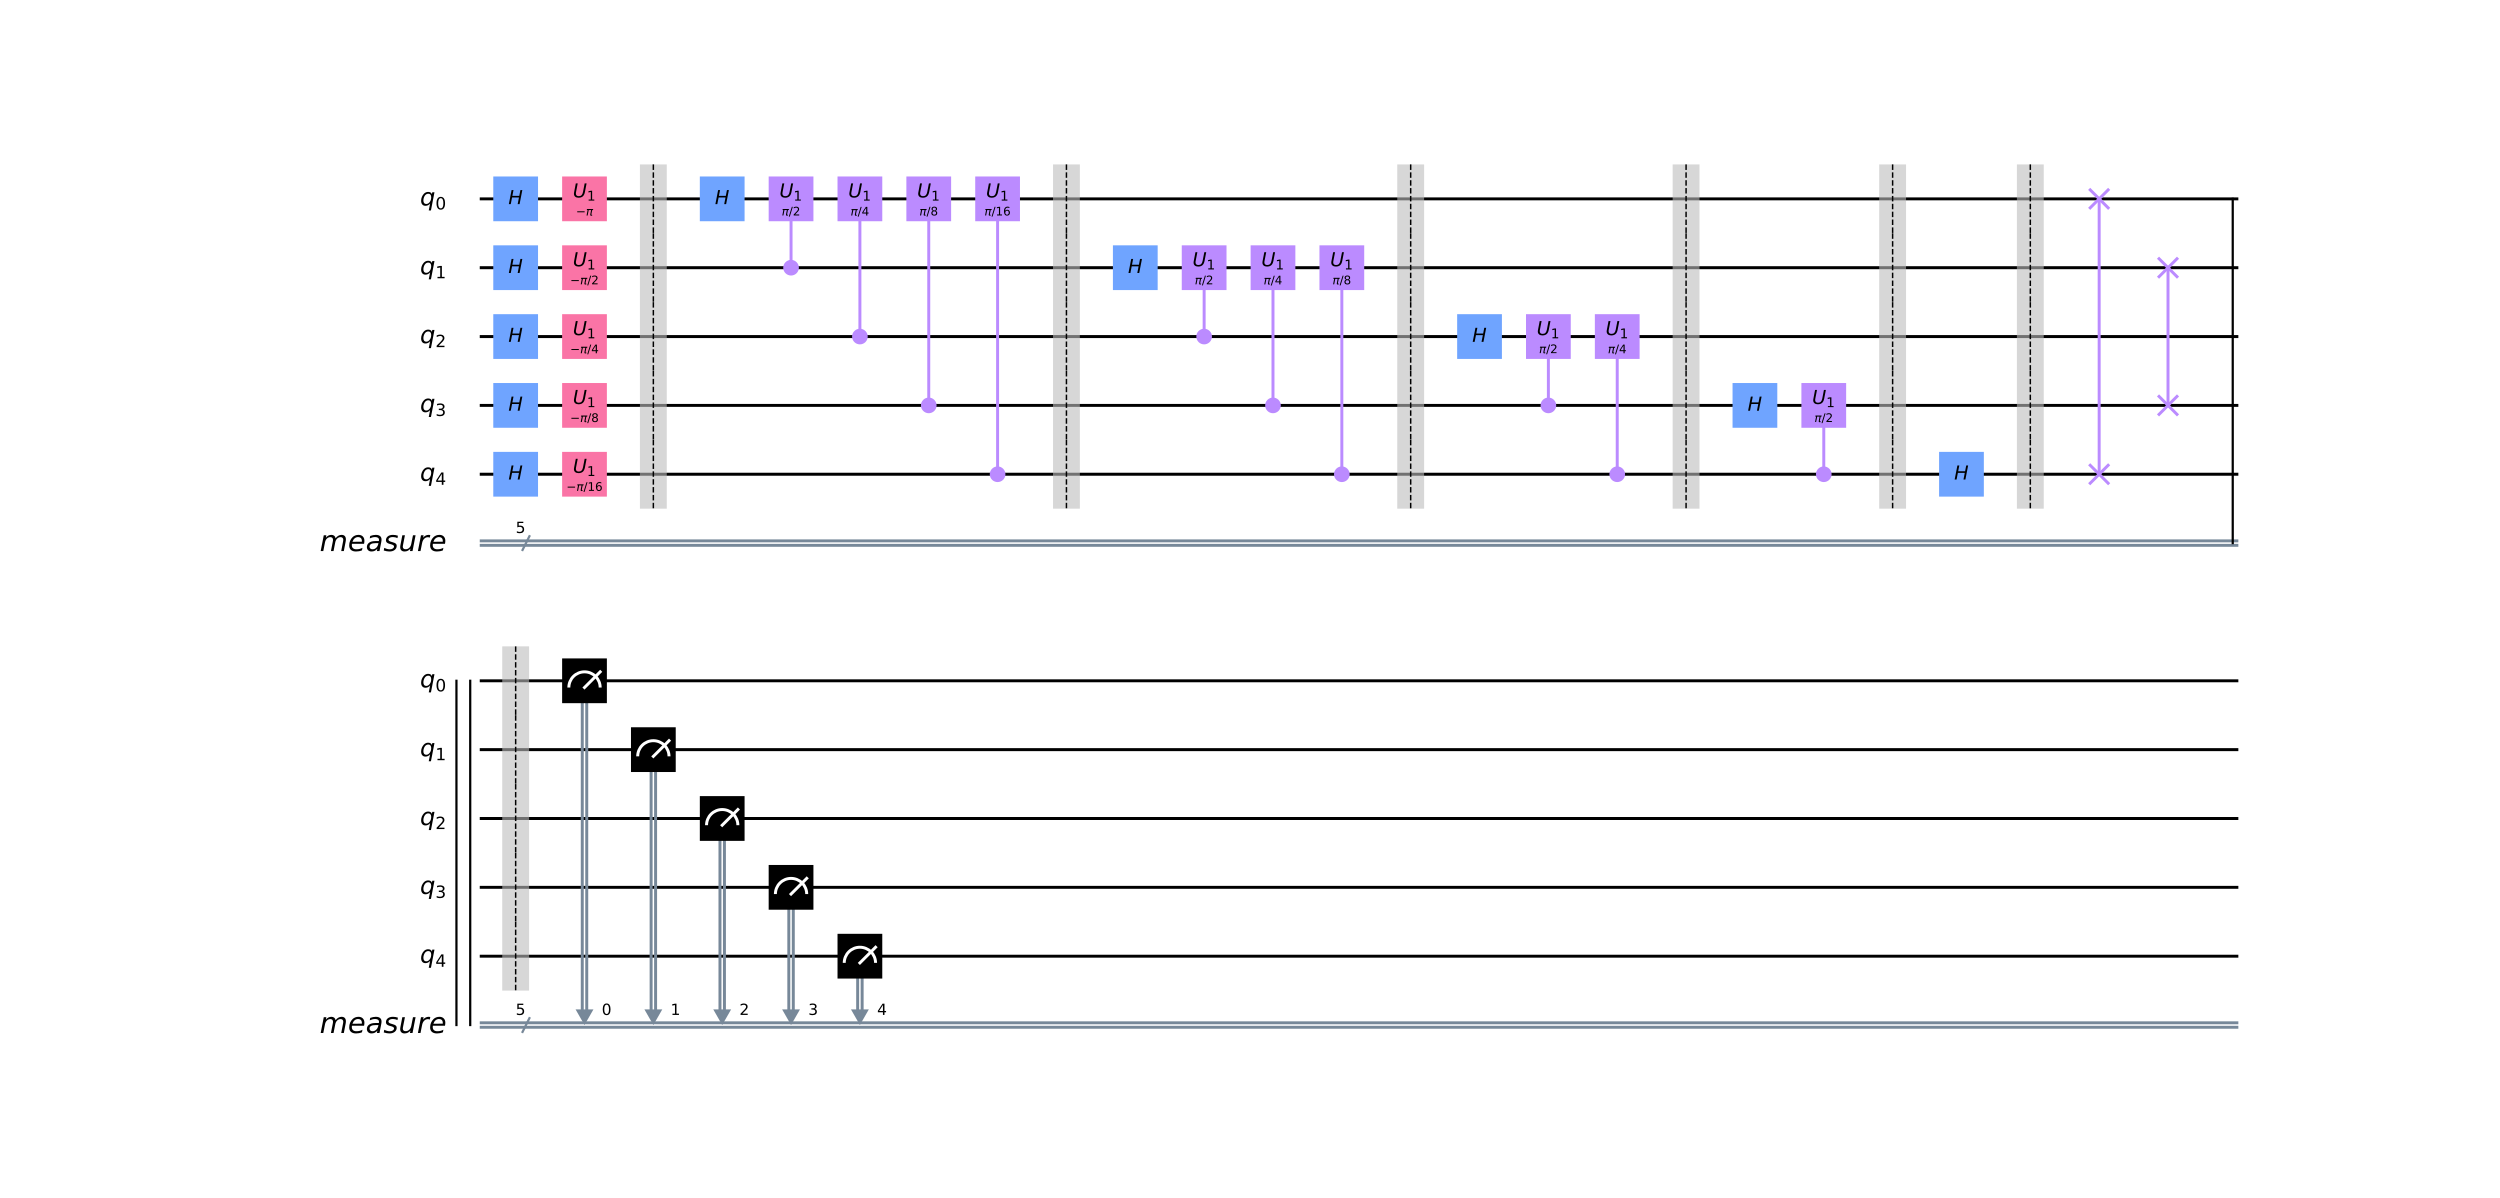 <?xml version="1.0" encoding="utf-8" standalone="no"?>
<!DOCTYPE svg PUBLIC "-//W3C//DTD SVG 1.1//EN"
  "http://www.w3.org/Graphics/SVG/1.1/DTD/svg11.dtd">
<!-- Created with matplotlib (https://matplotlib.org/) -->
<svg height="806.68pt" version="1.1" viewBox="0 0 1683.192 806.68" width="1683.192pt" xmlns="http://www.w3.org/2000/svg" xmlns:xlink="http://www.w3.org/1999/xlink">
 <defs>
  <style type="text/css">
*{stroke-linecap:butt;stroke-linejoin:round;}
  </style>
 </defs>
 <g id="figure_1">
  <g id="patch_1">
   <path d="M 0 806.68 
L 1683.192 806.68 
L 1683.192 0 
L 0 0 
z
" style="fill:#ffffff;"/>
  </g>
  <g id="axes_1">
   <g id="patch_2">
    <path clip-path="url(#p2ae6a551f9)" d="M 387.507 679.587 
L 399.559 679.587 
L 393.533 690.133 
z
" style="fill:#778899;"/>
   </g>
   <g id="patch_3">
    <path clip-path="url(#p2ae6a551f9)" d="M 433.861 679.587 
L 445.913 679.587 
L 439.887 690.133 
z
" style="fill:#778899;"/>
   </g>
   <g id="patch_4">
    <path clip-path="url(#p2ae6a551f9)" d="M 480.215 679.587 
L 492.267 679.587 
L 486.241 690.133 
z
" style="fill:#778899;"/>
   </g>
   <g id="patch_5">
    <path clip-path="url(#p2ae6a551f9)" d="M 526.569 679.587 
L 538.621 679.587 
L 532.595 690.133 
z
" style="fill:#778899;"/>
   </g>
   <g id="patch_6">
    <path clip-path="url(#p2ae6a551f9)" d="M 572.923 679.587 
L 584.975 679.587 
L 578.949 690.133 
z
" style="fill:#778899;"/>
   </g>
   <g id="line2d_1">
    <path clip-path="url(#p2ae6a551f9)" d="M 324.002 133.885 
L 1506.029 133.885 
" style="fill:none;stroke:#000000;stroke-linecap:square;stroke-width:2;"/>
   </g>
   <g id="line2d_2">
    <path clip-path="url(#p2ae6a551f9)" d="M 324.002 180.239 
L 1506.029 180.239 
" style="fill:none;stroke:#000000;stroke-linecap:square;stroke-width:2;"/>
   </g>
   <g id="line2d_3">
    <path clip-path="url(#p2ae6a551f9)" d="M 324.002 226.593 
L 1506.029 226.593 
" style="fill:none;stroke:#000000;stroke-linecap:square;stroke-width:2;"/>
   </g>
   <g id="line2d_4">
    <path clip-path="url(#p2ae6a551f9)" d="M 324.002 272.947 
L 1506.029 272.947 
" style="fill:none;stroke:#000000;stroke-linecap:square;stroke-width:2;"/>
   </g>
   <g id="line2d_5">
    <path clip-path="url(#p2ae6a551f9)" d="M 324.002 319.301 
L 1506.029 319.301 
" style="fill:none;stroke:#000000;stroke-linecap:square;stroke-width:2;"/>
   </g>
   <g id="line2d_6">
    <path clip-path="url(#p2ae6a551f9)" d="M 324.002 364.148 
L 1506.029 364.148 
" style="fill:none;stroke:#778899;stroke-linecap:square;stroke-width:2;"/>
   </g>
   <g id="line2d_7">
    <path clip-path="url(#p2ae6a551f9)" d="M 324.002 367.161 
L 1506.029 367.161 
" style="fill:none;stroke:#778899;stroke-linecap:square;stroke-width:2;"/>
   </g>
   <g id="line2d_8">
    <path clip-path="url(#p2ae6a551f9)" d="M 324.002 458.363 
L 1506.029 458.363 
" style="fill:none;stroke:#000000;stroke-linecap:square;stroke-width:2;"/>
   </g>
   <g id="line2d_9">
    <path clip-path="url(#p2ae6a551f9)" d="M 324.002 504.717 
L 1506.029 504.717 
" style="fill:none;stroke:#000000;stroke-linecap:square;stroke-width:2;"/>
   </g>
   <g id="line2d_10">
    <path clip-path="url(#p2ae6a551f9)" d="M 324.002 551.071 
L 1506.029 551.071 
" style="fill:none;stroke:#000000;stroke-linecap:square;stroke-width:2;"/>
   </g>
   <g id="line2d_11">
    <path clip-path="url(#p2ae6a551f9)" d="M 324.002 597.425 
L 1506.029 597.425 
" style="fill:none;stroke:#000000;stroke-linecap:square;stroke-width:2;"/>
   </g>
   <g id="line2d_12">
    <path clip-path="url(#p2ae6a551f9)" d="M 324.002 643.779 
L 1506.029 643.779 
" style="fill:none;stroke:#000000;stroke-linecap:square;stroke-width:2;"/>
   </g>
   <g id="line2d_13">
    <path clip-path="url(#p2ae6a551f9)" d="M 324.002 688.626 
L 1506.029 688.626 
" style="fill:none;stroke:#778899;stroke-linecap:square;stroke-width:2;"/>
   </g>
   <g id="line2d_14">
    <path clip-path="url(#p2ae6a551f9)" d="M 324.002 691.639 
L 1506.029 691.639 
" style="fill:none;stroke:#778899;stroke-linecap:square;stroke-width:2;"/>
   </g>
   <g id="patch_7">
    <path clip-path="url(#p2ae6a551f9)" d="M 430.848 342.478 
L 448.926 342.478 
L 448.926 110.708 
L 430.848 110.708 
z
" style="fill:#bdbdbd;opacity:0.6;"/>
   </g>
   <g id="patch_8">
    <path clip-path="url(#p2ae6a551f9)" d="M 708.972 342.478 
L 727.05 342.478 
L 727.05 110.708 
L 708.972 110.708 
z
" style="fill:#bdbdbd;opacity:0.6;"/>
   </g>
   <g id="patch_9">
    <path clip-path="url(#p2ae6a551f9)" d="M 940.742 342.478 
L 958.82 342.478 
L 958.82 110.708 
L 940.742 110.708 
z
" style="fill:#bdbdbd;opacity:0.6;"/>
   </g>
   <g id="patch_10">
    <path clip-path="url(#p2ae6a551f9)" d="M 1126.158 342.478 
L 1144.236 342.478 
L 1144.236 110.708 
L 1126.158 110.708 
z
" style="fill:#bdbdbd;opacity:0.6;"/>
   </g>
   <g id="patch_11">
    <path clip-path="url(#p2ae6a551f9)" d="M 1265.22 342.478 
L 1283.298 342.478 
L 1283.298 110.708 
L 1265.22 110.708 
z
" style="fill:#bdbdbd;opacity:0.6;"/>
   </g>
   <g id="patch_12">
    <path clip-path="url(#p2ae6a551f9)" d="M 1357.928 342.478 
L 1376.006 342.478 
L 1376.006 110.708 
L 1357.928 110.708 
z
" style="fill:#bdbdbd;opacity:0.6;"/>
   </g>
   <g id="patch_13">
    <path clip-path="url(#p2ae6a551f9)" d="M 338.14 666.956 
L 356.218 666.956 
L 356.218 435.186 
L 338.14 435.186 
z
" style="fill:#bdbdbd;opacity:0.6;"/>
   </g>
   <g id="line2d_15">
    <path clip-path="url(#p2ae6a551f9)" d="M 532.595 180.239 
L 532.595 133.885 
" style="fill:none;stroke:#bb8bff;stroke-linecap:square;stroke-width:2;"/>
   </g>
   <g id="line2d_16">
    <path clip-path="url(#p2ae6a551f9)" d="M 578.949 226.593 
L 578.949 133.885 
" style="fill:none;stroke:#bb8bff;stroke-linecap:square;stroke-width:2;"/>
   </g>
   <g id="line2d_17">
    <path clip-path="url(#p2ae6a551f9)" d="M 625.303 272.947 
L 625.303 133.885 
" style="fill:none;stroke:#bb8bff;stroke-linecap:square;stroke-width:2;"/>
   </g>
   <g id="line2d_18">
    <path clip-path="url(#p2ae6a551f9)" d="M 671.657 319.301 
L 671.657 133.885 
" style="fill:none;stroke:#bb8bff;stroke-linecap:square;stroke-width:2;"/>
   </g>
   <g id="line2d_19">
    <path clip-path="url(#p2ae6a551f9)" d="M 810.719 226.593 
L 810.719 180.239 
" style="fill:none;stroke:#bb8bff;stroke-linecap:square;stroke-width:2;"/>
   </g>
   <g id="line2d_20">
    <path clip-path="url(#p2ae6a551f9)" d="M 857.073 272.947 
L 857.073 180.239 
" style="fill:none;stroke:#bb8bff;stroke-linecap:square;stroke-width:2;"/>
   </g>
   <g id="line2d_21">
    <path clip-path="url(#p2ae6a551f9)" d="M 903.427 319.301 
L 903.427 180.239 
" style="fill:none;stroke:#bb8bff;stroke-linecap:square;stroke-width:2;"/>
   </g>
   <g id="line2d_22">
    <path clip-path="url(#p2ae6a551f9)" d="M 1042.489 272.947 
L 1042.489 226.593 
" style="fill:none;stroke:#bb8bff;stroke-linecap:square;stroke-width:2;"/>
   </g>
   <g id="line2d_23">
    <path clip-path="url(#p2ae6a551f9)" d="M 1088.843 319.301 
L 1088.843 226.593 
" style="fill:none;stroke:#bb8bff;stroke-linecap:square;stroke-width:2;"/>
   </g>
   <g id="line2d_24">
    <path clip-path="url(#p2ae6a551f9)" d="M 1227.905 319.301 
L 1227.905 272.947 
" style="fill:none;stroke:#bb8bff;stroke-linecap:square;stroke-width:2;"/>
   </g>
   <g id="line2d_25">
    <path clip-path="url(#p2ae6a551f9)" d="M 1413.321 319.301 
L 1413.321 133.885 
" style="fill:none;stroke:#bb8bff;stroke-linecap:square;stroke-width:2;"/>
   </g>
   <g id="line2d_26">
    <path clip-path="url(#p2ae6a551f9)" d="M 1459.675 272.947 
L 1459.675 180.239 
" style="fill:none;stroke:#bb8bff;stroke-linecap:square;stroke-width:2;"/>
   </g>
   <g id="line2d_27">
    <path clip-path="url(#p2ae6a551f9)" d="M 395.04 458.363 
L 395.04 679.587 
" style="fill:none;stroke:#778899;stroke-linecap:square;stroke-width:2;"/>
   </g>
   <g id="line2d_28">
    <path clip-path="url(#p2ae6a551f9)" d="M 392.027 458.363 
L 392.027 679.587 
" style="fill:none;stroke:#778899;stroke-linecap:square;stroke-width:2;"/>
   </g>
   <g id="line2d_29">
    <path clip-path="url(#p2ae6a551f9)" d="M 441.394 504.717 
L 441.394 679.587 
" style="fill:none;stroke:#778899;stroke-linecap:square;stroke-width:2;"/>
   </g>
   <g id="line2d_30">
    <path clip-path="url(#p2ae6a551f9)" d="M 438.381 504.717 
L 438.381 679.587 
" style="fill:none;stroke:#778899;stroke-linecap:square;stroke-width:2;"/>
   </g>
   <g id="line2d_31">
    <path clip-path="url(#p2ae6a551f9)" d="M 487.748 551.071 
L 487.748 679.587 
" style="fill:none;stroke:#778899;stroke-linecap:square;stroke-width:2;"/>
   </g>
   <g id="line2d_32">
    <path clip-path="url(#p2ae6a551f9)" d="M 484.735 551.071 
L 484.735 679.587 
" style="fill:none;stroke:#778899;stroke-linecap:square;stroke-width:2;"/>
   </g>
   <g id="line2d_33">
    <path clip-path="url(#p2ae6a551f9)" d="M 534.102 597.425 
L 534.102 679.587 
" style="fill:none;stroke:#778899;stroke-linecap:square;stroke-width:2;"/>
   </g>
   <g id="line2d_34">
    <path clip-path="url(#p2ae6a551f9)" d="M 531.089 597.425 
L 531.089 679.587 
" style="fill:none;stroke:#778899;stroke-linecap:square;stroke-width:2;"/>
   </g>
   <g id="line2d_35">
    <path clip-path="url(#p2ae6a551f9)" d="M 580.456 643.779 
L 580.456 679.587 
" style="fill:none;stroke:#778899;stroke-linecap:square;stroke-width:2;"/>
   </g>
   <g id="line2d_36">
    <path clip-path="url(#p2ae6a551f9)" d="M 577.443 643.779 
L 577.443 679.587 
" style="fill:none;stroke:#778899;stroke-linecap:square;stroke-width:2;"/>
   </g>
   <g id="line2d_37">
    <path clip-path="url(#p2ae6a551f9)" d="M 351.815 370.29 
L 356.45 361.019 
" style="fill:none;stroke:#778899;stroke-linecap:square;stroke-width:1.5;"/>
   </g>
   <g id="line2d_38">
    <path clip-path="url(#p2ae6a551f9)" d="M 1503.248 133.885 
L 1503.248 365.655 
" style="fill:none;stroke:#000000;stroke-linecap:square;stroke-width:1.5;"/>
   </g>
   <g id="line2d_39">
    <path clip-path="url(#p2ae6a551f9)" d="M 1512.519 133.885 
L 1512.519 365.655 
" style="fill:none;stroke:#000000;stroke-linecap:square;stroke-width:1.5;"/>
   </g>
   <g id="line2d_40">
    <path clip-path="url(#p2ae6a551f9)" d="M 351.815 694.768 
L 356.45 685.497 
" style="fill:none;stroke:#778899;stroke-linecap:square;stroke-width:1.5;"/>
   </g>
   <g id="line2d_41">
    <path clip-path="url(#p2ae6a551f9)" d="M 307.315 458.363 
L 307.315 690.133 
" style="fill:none;stroke:#000000;stroke-linecap:square;stroke-width:1.5;"/>
   </g>
   <g id="line2d_42">
    <path clip-path="url(#p2ae6a551f9)" d="M 316.586 458.363 
L 316.586 690.133 
" style="fill:none;stroke:#000000;stroke-linecap:square;stroke-width:1.5;"/>
   </g>
   <g id="line2d_43">
    <path clip-path="url(#p2ae6a551f9)" d="M 1407.295 139.911 
L 1419.347 127.859 
" style="fill:none;stroke:#bb8bff;stroke-linecap:square;stroke-width:2;"/>
   </g>
   <g id="line2d_44">
    <path clip-path="url(#p2ae6a551f9)" d="M 1407.295 127.859 
L 1419.347 139.911 
" style="fill:none;stroke:#bb8bff;stroke-linecap:square;stroke-width:2;"/>
   </g>
   <g id="line2d_45">
    <path clip-path="url(#p2ae6a551f9)" d="M 1407.295 325.327 
L 1419.347 313.275 
" style="fill:none;stroke:#bb8bff;stroke-linecap:square;stroke-width:2;"/>
   </g>
   <g id="line2d_46">
    <path clip-path="url(#p2ae6a551f9)" d="M 1407.295 313.275 
L 1419.347 325.327 
" style="fill:none;stroke:#bb8bff;stroke-linecap:square;stroke-width:2;"/>
   </g>
   <g id="line2d_47">
    <path clip-path="url(#p2ae6a551f9)" d="M 1453.649 186.265 
L 1465.701 174.213 
" style="fill:none;stroke:#bb8bff;stroke-linecap:square;stroke-width:2;"/>
   </g>
   <g id="line2d_48">
    <path clip-path="url(#p2ae6a551f9)" d="M 1453.649 174.213 
L 1465.701 186.265 
" style="fill:none;stroke:#bb8bff;stroke-linecap:square;stroke-width:2;"/>
   </g>
   <g id="line2d_49">
    <path clip-path="url(#p2ae6a551f9)" d="M 1453.649 278.973 
L 1465.701 266.921 
" style="fill:none;stroke:#bb8bff;stroke-linecap:square;stroke-width:2;"/>
   </g>
   <g id="line2d_50">
    <path clip-path="url(#p2ae6a551f9)" d="M 1453.649 266.921 
L 1465.701 278.973 
" style="fill:none;stroke:#bb8bff;stroke-linecap:square;stroke-width:2;"/>
   </g>
   <g id="patch_14">
    <path clip-path="url(#p2ae6a551f9)" d="M 332.114 148.95 
L 362.244 148.95 
L 362.244 118.82 
L 332.114 118.82 
z
" style="fill:#6fa4ff;"/>
   </g>
   <g id="patch_15">
    <path clip-path="url(#p2ae6a551f9)" d="M 332.114 195.304 
L 362.244 195.304 
L 362.244 165.174 
L 332.114 165.174 
z
" style="fill:#6fa4ff;"/>
   </g>
   <g id="patch_16">
    <path clip-path="url(#p2ae6a551f9)" d="M 332.114 241.658 
L 362.244 241.658 
L 362.244 211.528 
L 332.114 211.528 
z
" style="fill:#6fa4ff;"/>
   </g>
   <g id="patch_17">
    <path clip-path="url(#p2ae6a551f9)" d="M 332.114 288.012 
L 362.244 288.012 
L 362.244 257.882 
L 332.114 257.882 
z
" style="fill:#6fa4ff;"/>
   </g>
   <g id="patch_18">
    <path clip-path="url(#p2ae6a551f9)" d="M 332.114 334.366 
L 362.244 334.366 
L 362.244 304.236 
L 332.114 304.236 
z
" style="fill:#6fa4ff;"/>
   </g>
   <g id="patch_19">
    <path clip-path="url(#p2ae6a551f9)" d="M 378.468 148.95 
L 408.598 148.95 
L 408.598 118.82 
L 378.468 118.82 
z
" style="fill:#fa74a6;"/>
   </g>
   <g id="patch_20">
    <path clip-path="url(#p2ae6a551f9)" d="M 378.468 195.304 
L 408.598 195.304 
L 408.598 165.174 
L 378.468 165.174 
z
" style="fill:#fa74a6;"/>
   </g>
   <g id="patch_21">
    <path clip-path="url(#p2ae6a551f9)" d="M 378.468 241.658 
L 408.598 241.658 
L 408.598 211.528 
L 378.468 211.528 
z
" style="fill:#fa74a6;"/>
   </g>
   <g id="patch_22">
    <path clip-path="url(#p2ae6a551f9)" d="M 378.468 288.012 
L 408.598 288.012 
L 408.598 257.882 
L 378.468 257.882 
z
" style="fill:#fa74a6;"/>
   </g>
   <g id="patch_23">
    <path clip-path="url(#p2ae6a551f9)" d="M 378.468 334.366 
L 408.598 334.366 
L 408.598 304.236 
L 378.468 304.236 
z
" style="fill:#fa74a6;"/>
   </g>
   <g id="patch_24">
    <path clip-path="url(#p2ae6a551f9)" d="M 471.176 148.95 
L 501.306 148.95 
L 501.306 118.82 
L 471.176 118.82 
z
" style="fill:#6fa4ff;"/>
   </g>
   <g id="patch_25">
    <path clip-path="url(#p2ae6a551f9)" d="M 532.595 184.758 
C 533.794 184.758 534.944 184.282 535.791 183.435 
C 536.639 182.587 537.115 181.437 537.115 180.239 
C 537.115 179.04 536.639 177.891 535.791 177.043 
C 534.944 176.195 533.794 175.719 532.595 175.719 
C 531.397 175.719 530.247 176.195 529.4 177.043 
C 528.552 177.891 528.076 179.04 528.076 180.239 
C 528.076 181.437 528.552 182.587 529.4 183.435 
C 530.247 184.282 531.397 184.758 532.595 184.758 
z
" style="fill:#bb8bff;stroke:#bb8bff;stroke-linejoin:miter;stroke-width:1.5;"/>
   </g>
   <g id="patch_26">
    <path clip-path="url(#p2ae6a551f9)" d="M 517.53 148.95 
L 547.66 148.95 
L 547.66 118.82 
L 517.53 118.82 
z
" style="fill:#bb8bff;"/>
   </g>
   <g id="patch_27">
    <path clip-path="url(#p2ae6a551f9)" d="M 578.949 231.112 
C 580.148 231.112 581.298 230.636 582.145 229.789 
C 582.993 228.941 583.469 227.791 583.469 226.593 
C 583.469 225.394 582.993 224.245 582.145 223.397 
C 581.298 222.549 580.148 222.073 578.949 222.073 
C 577.751 222.073 576.601 222.549 575.754 223.397 
C 574.906 224.245 574.43 225.394 574.43 226.593 
C 574.43 227.791 574.906 228.941 575.754 229.789 
C 576.601 230.636 577.751 231.112 578.949 231.112 
z
" style="fill:#bb8bff;stroke:#bb8bff;stroke-linejoin:miter;stroke-width:1.5;"/>
   </g>
   <g id="patch_28">
    <path clip-path="url(#p2ae6a551f9)" d="M 563.884 148.95 
L 594.014 148.95 
L 594.014 118.82 
L 563.884 118.82 
z
" style="fill:#bb8bff;"/>
   </g>
   <g id="patch_29">
    <path clip-path="url(#p2ae6a551f9)" d="M 625.303 277.466 
C 626.502 277.466 627.652 276.99 628.499 276.143 
C 629.347 275.295 629.823 274.145 629.823 272.947 
C 629.823 271.748 629.347 270.599 628.499 269.751 
C 627.652 268.903 626.502 268.427 625.303 268.427 
C 624.105 268.427 622.955 268.903 622.108 269.751 
C 621.26 270.599 620.784 271.748 620.784 272.947 
C 620.784 274.145 621.26 275.295 622.108 276.143 
C 622.955 276.99 624.105 277.466 625.303 277.466 
z
" style="fill:#bb8bff;stroke:#bb8bff;stroke-linejoin:miter;stroke-width:1.5;"/>
   </g>
   <g id="patch_30">
    <path clip-path="url(#p2ae6a551f9)" d="M 610.238 148.95 
L 640.368 148.95 
L 640.368 118.82 
L 610.238 118.82 
z
" style="fill:#bb8bff;"/>
   </g>
   <g id="patch_31">
    <path clip-path="url(#p2ae6a551f9)" d="M 671.657 323.82 
C 672.856 323.82 674.006 323.344 674.853 322.497 
C 675.701 321.649 676.177 320.499 676.177 319.301 
C 676.177 318.102 675.701 316.953 674.853 316.105 
C 674.006 315.257 672.856 314.781 671.657 314.781 
C 670.459 314.781 669.309 315.257 668.462 316.105 
C 667.614 316.953 667.138 318.102 667.138 319.301 
C 667.138 320.499 667.614 321.649 668.462 322.497 
C 669.309 323.344 670.459 323.82 671.657 323.82 
z
" style="fill:#bb8bff;stroke:#bb8bff;stroke-linejoin:miter;stroke-width:1.5;"/>
   </g>
   <g id="patch_32">
    <path clip-path="url(#p2ae6a551f9)" d="M 656.592 148.95 
L 686.722 148.95 
L 686.722 118.82 
L 656.592 118.82 
z
" style="fill:#bb8bff;"/>
   </g>
   <g id="patch_33">
    <path clip-path="url(#p2ae6a551f9)" d="M 749.3 195.304 
L 779.43 195.304 
L 779.43 165.174 
L 749.3 165.174 
z
" style="fill:#6fa4ff;"/>
   </g>
   <g id="patch_34">
    <path clip-path="url(#p2ae6a551f9)" d="M 810.719 231.112 
C 811.918 231.112 813.068 230.636 813.915 229.789 
C 814.763 228.941 815.239 227.791 815.239 226.593 
C 815.239 225.394 814.763 224.245 813.915 223.397 
C 813.068 222.549 811.918 222.073 810.719 222.073 
C 809.521 222.073 808.371 222.549 807.524 223.397 
C 806.676 224.245 806.2 225.394 806.2 226.593 
C 806.2 227.791 806.676 228.941 807.524 229.789 
C 808.371 230.636 809.521 231.112 810.719 231.112 
z
" style="fill:#bb8bff;stroke:#bb8bff;stroke-linejoin:miter;stroke-width:1.5;"/>
   </g>
   <g id="patch_35">
    <path clip-path="url(#p2ae6a551f9)" d="M 795.654 195.304 
L 825.784 195.304 
L 825.784 165.174 
L 795.654 165.174 
z
" style="fill:#bb8bff;"/>
   </g>
   <g id="patch_36">
    <path clip-path="url(#p2ae6a551f9)" d="M 857.073 277.466 
C 858.272 277.466 859.422 276.99 860.269 276.143 
C 861.117 275.295 861.593 274.145 861.593 272.947 
C 861.593 271.748 861.117 270.599 860.269 269.751 
C 859.422 268.903 858.272 268.427 857.073 268.427 
C 855.875 268.427 854.725 268.903 853.878 269.751 
C 853.03 270.599 852.554 271.748 852.554 272.947 
C 852.554 274.145 853.03 275.295 853.878 276.143 
C 854.725 276.99 855.875 277.466 857.073 277.466 
z
" style="fill:#bb8bff;stroke:#bb8bff;stroke-linejoin:miter;stroke-width:1.5;"/>
   </g>
   <g id="patch_37">
    <path clip-path="url(#p2ae6a551f9)" d="M 842.008 195.304 
L 872.138 195.304 
L 872.138 165.174 
L 842.008 165.174 
z
" style="fill:#bb8bff;"/>
   </g>
   <g id="patch_38">
    <path clip-path="url(#p2ae6a551f9)" d="M 903.427 323.82 
C 904.626 323.82 905.776 323.344 906.623 322.497 
C 907.471 321.649 907.947 320.499 907.947 319.301 
C 907.947 318.102 907.471 316.953 906.623 316.105 
C 905.776 315.257 904.626 314.781 903.427 314.781 
C 902.229 314.781 901.079 315.257 900.232 316.105 
C 899.384 316.953 898.908 318.102 898.908 319.301 
C 898.908 320.499 899.384 321.649 900.232 322.497 
C 901.079 323.344 902.229 323.82 903.427 323.82 
z
" style="fill:#bb8bff;stroke:#bb8bff;stroke-linejoin:miter;stroke-width:1.5;"/>
   </g>
   <g id="patch_39">
    <path clip-path="url(#p2ae6a551f9)" d="M 888.362 195.304 
L 918.492 195.304 
L 918.492 165.174 
L 888.362 165.174 
z
" style="fill:#bb8bff;"/>
   </g>
   <g id="patch_40">
    <path clip-path="url(#p2ae6a551f9)" d="M 981.07 241.658 
L 1011.2 241.658 
L 1011.2 211.528 
L 981.07 211.528 
z
" style="fill:#6fa4ff;"/>
   </g>
   <g id="patch_41">
    <path clip-path="url(#p2ae6a551f9)" d="M 1042.489 277.466 
C 1043.688 277.466 1044.838 276.99 1045.685 276.143 
C 1046.533 275.295 1047.009 274.145 1047.009 272.947 
C 1047.009 271.748 1046.533 270.599 1045.685 269.751 
C 1044.838 268.903 1043.688 268.427 1042.489 268.427 
C 1041.291 268.427 1040.141 268.903 1039.294 269.751 
C 1038.446 270.599 1037.97 271.748 1037.97 272.947 
C 1037.97 274.145 1038.446 275.295 1039.294 276.143 
C 1040.141 276.99 1041.291 277.466 1042.489 277.466 
z
" style="fill:#bb8bff;stroke:#bb8bff;stroke-linejoin:miter;stroke-width:1.5;"/>
   </g>
   <g id="patch_42">
    <path clip-path="url(#p2ae6a551f9)" d="M 1027.424 241.658 
L 1057.554 241.658 
L 1057.554 211.528 
L 1027.424 211.528 
z
" style="fill:#bb8bff;"/>
   </g>
   <g id="patch_43">
    <path clip-path="url(#p2ae6a551f9)" d="M 1088.843 323.82 
C 1090.042 323.82 1091.192 323.344 1092.039 322.497 
C 1092.887 321.649 1093.363 320.499 1093.363 319.301 
C 1093.363 318.102 1092.887 316.953 1092.039 316.105 
C 1091.192 315.257 1090.042 314.781 1088.843 314.781 
C 1087.645 314.781 1086.495 315.257 1085.648 316.105 
C 1084.8 316.953 1084.324 318.102 1084.324 319.301 
C 1084.324 320.499 1084.8 321.649 1085.648 322.497 
C 1086.495 323.344 1087.645 323.82 1088.843 323.82 
z
" style="fill:#bb8bff;stroke:#bb8bff;stroke-linejoin:miter;stroke-width:1.5;"/>
   </g>
   <g id="patch_44">
    <path clip-path="url(#p2ae6a551f9)" d="M 1073.778 241.658 
L 1103.908 241.658 
L 1103.908 211.528 
L 1073.778 211.528 
z
" style="fill:#bb8bff;"/>
   </g>
   <g id="patch_45">
    <path clip-path="url(#p2ae6a551f9)" d="M 1166.486 288.012 
L 1196.616 288.012 
L 1196.616 257.882 
L 1166.486 257.882 
z
" style="fill:#6fa4ff;"/>
   </g>
   <g id="patch_46">
    <path clip-path="url(#p2ae6a551f9)" d="M 1227.905 323.82 
C 1229.104 323.82 1230.254 323.344 1231.101 322.497 
C 1231.949 321.649 1232.425 320.499 1232.425 319.301 
C 1232.425 318.102 1231.949 316.953 1231.101 316.105 
C 1230.254 315.257 1229.104 314.781 1227.905 314.781 
C 1226.707 314.781 1225.557 315.257 1224.71 316.105 
C 1223.862 316.953 1223.386 318.102 1223.386 319.301 
C 1223.386 320.499 1223.862 321.649 1224.71 322.497 
C 1225.557 323.344 1226.707 323.82 1227.905 323.82 
z
" style="fill:#bb8bff;stroke:#bb8bff;stroke-linejoin:miter;stroke-width:1.5;"/>
   </g>
   <g id="patch_47">
    <path clip-path="url(#p2ae6a551f9)" d="M 1212.84 288.012 
L 1242.97 288.012 
L 1242.97 257.882 
L 1212.84 257.882 
z
" style="fill:#bb8bff;"/>
   </g>
   <g id="patch_48">
    <path clip-path="url(#p2ae6a551f9)" d="M 1305.548 334.366 
L 1335.678 334.366 
L 1335.678 304.236 
L 1305.548 304.236 
z
" style="fill:#6fa4ff;"/>
   </g>
   <g id="patch_49">
    <path clip-path="url(#p2ae6a551f9)" d="M 378.468 473.428 
L 408.598 473.428 
L 408.598 443.298 
L 378.468 443.298 
z
"/>
   </g>
   <g id="patch_50">
    <path clip-path="url(#p2ae6a551f9)" d="M 404.079 462.882 
C 404.079 460.087 402.967 457.402 400.99 455.425 
C 399.013 453.449 396.329 452.337 393.533 452.337 
C 390.738 452.337 388.054 453.449 386.077 455.425 
C 384.1 457.402 382.988 460.087 382.988 462.882 
" style="fill:none;stroke:#ffffff;stroke-linejoin:miter;stroke-width:2;"/>
   </g>
   <g id="patch_51">
    <path clip-path="url(#p2ae6a551f9)" d="M 424.822 519.782 
L 454.952 519.782 
L 454.952 489.652 
L 424.822 489.652 
z
"/>
   </g>
   <g id="patch_52">
    <path clip-path="url(#p2ae6a551f9)" d="M 450.433 509.236 
C 450.433 506.441 449.321 503.756 447.344 501.779 
C 445.367 499.803 442.683 498.691 439.887 498.691 
C 437.092 498.691 434.408 499.803 432.431 501.779 
C 430.454 503.756 429.342 506.441 429.342 509.236 
" style="fill:none;stroke:#ffffff;stroke-linejoin:miter;stroke-width:2;"/>
   </g>
   <g id="patch_53">
    <path clip-path="url(#p2ae6a551f9)" d="M 471.176 566.136 
L 501.306 566.136 
L 501.306 536.006 
L 471.176 536.006 
z
"/>
   </g>
   <g id="patch_54">
    <path clip-path="url(#p2ae6a551f9)" d="M 496.787 555.59 
C 496.787 552.795 495.675 550.11 493.698 548.133 
C 491.721 546.157 489.037 545.045 486.241 545.045 
C 483.446 545.045 480.762 546.157 478.785 548.133 
C 476.808 550.11 475.696 552.795 475.696 555.59 
" style="fill:none;stroke:#ffffff;stroke-linejoin:miter;stroke-width:2;"/>
   </g>
   <g id="patch_55">
    <path clip-path="url(#p2ae6a551f9)" d="M 517.53 612.49 
L 547.66 612.49 
L 547.66 582.36 
L 517.53 582.36 
z
"/>
   </g>
   <g id="patch_56">
    <path clip-path="url(#p2ae6a551f9)" d="M 543.141 601.944 
C 543.141 599.149 542.029 596.464 540.052 594.487 
C 538.075 592.511 535.391 591.399 532.595 591.399 
C 529.8 591.399 527.116 592.511 525.139 594.487 
C 523.162 596.464 522.05 599.149 522.05 601.944 
" style="fill:none;stroke:#ffffff;stroke-linejoin:miter;stroke-width:2;"/>
   </g>
   <g id="patch_57">
    <path clip-path="url(#p2ae6a551f9)" d="M 563.884 658.844 
L 594.014 658.844 
L 594.014 628.714 
L 563.884 628.714 
z
"/>
   </g>
   <g id="patch_58">
    <path clip-path="url(#p2ae6a551f9)" d="M 589.495 648.298 
C 589.495 645.503 588.383 642.818 586.406 640.841 
C 584.429 638.865 581.745 637.753 578.949 637.753 
C 576.154 637.753 573.47 638.865 571.493 640.841 
C 569.516 642.818 568.404 645.503 568.404 648.298 
" style="fill:none;stroke:#ffffff;stroke-linejoin:miter;stroke-width:2;"/>
   </g>
   <g id="line2d_51">
    <path clip-path="url(#p2ae6a551f9)" d="M 393.533 462.882 
L 404.079 452.337 
" style="fill:none;stroke:#ffffff;stroke-linecap:square;stroke-width:2;"/>
   </g>
   <g id="line2d_52">
    <path clip-path="url(#p2ae6a551f9)" d="M 439.887 509.236 
L 450.433 498.691 
" style="fill:none;stroke:#ffffff;stroke-linecap:square;stroke-width:2;"/>
   </g>
   <g id="line2d_53">
    <path clip-path="url(#p2ae6a551f9)" d="M 486.241 555.59 
L 496.787 545.045 
" style="fill:none;stroke:#ffffff;stroke-linecap:square;stroke-width:2;"/>
   </g>
   <g id="line2d_54">
    <path clip-path="url(#p2ae6a551f9)" d="M 532.595 601.944 
L 543.141 591.399 
" style="fill:none;stroke:#ffffff;stroke-linecap:square;stroke-width:2;"/>
   </g>
   <g id="line2d_55">
    <path clip-path="url(#p2ae6a551f9)" d="M 578.949 648.298 
L 589.495 637.753 
" style="fill:none;stroke:#ffffff;stroke-linecap:square;stroke-width:2;"/>
   </g>
   <g id="line2d_56">
    <path clip-path="url(#p2ae6a551f9)" d="M 439.887 110.708 
L 439.887 157.062 
" style="fill:none;stroke:#000000;stroke-dasharray:3.7,1.6;stroke-dashoffset:0;"/>
   </g>
   <g id="line2d_57">
    <path clip-path="url(#p2ae6a551f9)" d="M 439.887 157.062 
L 439.887 203.416 
" style="fill:none;stroke:#000000;stroke-dasharray:3.7,1.6;stroke-dashoffset:0;"/>
   </g>
   <g id="line2d_58">
    <path clip-path="url(#p2ae6a551f9)" d="M 439.887 203.416 
L 439.887 249.77 
" style="fill:none;stroke:#000000;stroke-dasharray:3.7,1.6;stroke-dashoffset:0;"/>
   </g>
   <g id="line2d_59">
    <path clip-path="url(#p2ae6a551f9)" d="M 439.887 249.77 
L 439.887 296.124 
" style="fill:none;stroke:#000000;stroke-dasharray:3.7,1.6;stroke-dashoffset:0;"/>
   </g>
   <g id="line2d_60">
    <path clip-path="url(#p2ae6a551f9)" d="M 439.887 296.124 
L 439.887 342.478 
" style="fill:none;stroke:#000000;stroke-dasharray:3.7,1.6;stroke-dashoffset:0;"/>
   </g>
   <g id="line2d_61">
    <path clip-path="url(#p2ae6a551f9)" d="M 718.011 110.708 
L 718.011 157.062 
" style="fill:none;stroke:#000000;stroke-dasharray:3.7,1.6;stroke-dashoffset:0;"/>
   </g>
   <g id="line2d_62">
    <path clip-path="url(#p2ae6a551f9)" d="M 718.011 157.062 
L 718.011 203.416 
" style="fill:none;stroke:#000000;stroke-dasharray:3.7,1.6;stroke-dashoffset:0;"/>
   </g>
   <g id="line2d_63">
    <path clip-path="url(#p2ae6a551f9)" d="M 718.011 203.416 
L 718.011 249.77 
" style="fill:none;stroke:#000000;stroke-dasharray:3.7,1.6;stroke-dashoffset:0;"/>
   </g>
   <g id="line2d_64">
    <path clip-path="url(#p2ae6a551f9)" d="M 718.011 249.77 
L 718.011 296.124 
" style="fill:none;stroke:#000000;stroke-dasharray:3.7,1.6;stroke-dashoffset:0;"/>
   </g>
   <g id="line2d_65">
    <path clip-path="url(#p2ae6a551f9)" d="M 718.011 296.124 
L 718.011 342.478 
" style="fill:none;stroke:#000000;stroke-dasharray:3.7,1.6;stroke-dashoffset:0;"/>
   </g>
   <g id="line2d_66">
    <path clip-path="url(#p2ae6a551f9)" d="M 949.781 110.708 
L 949.781 157.062 
" style="fill:none;stroke:#000000;stroke-dasharray:3.7,1.6;stroke-dashoffset:0;"/>
   </g>
   <g id="line2d_67">
    <path clip-path="url(#p2ae6a551f9)" d="M 949.781 157.062 
L 949.781 203.416 
" style="fill:none;stroke:#000000;stroke-dasharray:3.7,1.6;stroke-dashoffset:0;"/>
   </g>
   <g id="line2d_68">
    <path clip-path="url(#p2ae6a551f9)" d="M 949.781 203.416 
L 949.781 249.77 
" style="fill:none;stroke:#000000;stroke-dasharray:3.7,1.6;stroke-dashoffset:0;"/>
   </g>
   <g id="line2d_69">
    <path clip-path="url(#p2ae6a551f9)" d="M 949.781 249.77 
L 949.781 296.124 
" style="fill:none;stroke:#000000;stroke-dasharray:3.7,1.6;stroke-dashoffset:0;"/>
   </g>
   <g id="line2d_70">
    <path clip-path="url(#p2ae6a551f9)" d="M 949.781 296.124 
L 949.781 342.478 
" style="fill:none;stroke:#000000;stroke-dasharray:3.7,1.6;stroke-dashoffset:0;"/>
   </g>
   <g id="line2d_71">
    <path clip-path="url(#p2ae6a551f9)" d="M 1135.197 110.708 
L 1135.197 157.062 
" style="fill:none;stroke:#000000;stroke-dasharray:3.7,1.6;stroke-dashoffset:0;"/>
   </g>
   <g id="line2d_72">
    <path clip-path="url(#p2ae6a551f9)" d="M 1135.197 157.062 
L 1135.197 203.416 
" style="fill:none;stroke:#000000;stroke-dasharray:3.7,1.6;stroke-dashoffset:0;"/>
   </g>
   <g id="line2d_73">
    <path clip-path="url(#p2ae6a551f9)" d="M 1135.197 203.416 
L 1135.197 249.77 
" style="fill:none;stroke:#000000;stroke-dasharray:3.7,1.6;stroke-dashoffset:0;"/>
   </g>
   <g id="line2d_74">
    <path clip-path="url(#p2ae6a551f9)" d="M 1135.197 249.77 
L 1135.197 296.124 
" style="fill:none;stroke:#000000;stroke-dasharray:3.7,1.6;stroke-dashoffset:0;"/>
   </g>
   <g id="line2d_75">
    <path clip-path="url(#p2ae6a551f9)" d="M 1135.197 296.124 
L 1135.197 342.478 
" style="fill:none;stroke:#000000;stroke-dasharray:3.7,1.6;stroke-dashoffset:0;"/>
   </g>
   <g id="line2d_76">
    <path clip-path="url(#p2ae6a551f9)" d="M 1274.259 110.708 
L 1274.259 157.062 
" style="fill:none;stroke:#000000;stroke-dasharray:3.7,1.6;stroke-dashoffset:0;"/>
   </g>
   <g id="line2d_77">
    <path clip-path="url(#p2ae6a551f9)" d="M 1274.259 157.062 
L 1274.259 203.416 
" style="fill:none;stroke:#000000;stroke-dasharray:3.7,1.6;stroke-dashoffset:0;"/>
   </g>
   <g id="line2d_78">
    <path clip-path="url(#p2ae6a551f9)" d="M 1274.259 203.416 
L 1274.259 249.77 
" style="fill:none;stroke:#000000;stroke-dasharray:3.7,1.6;stroke-dashoffset:0;"/>
   </g>
   <g id="line2d_79">
    <path clip-path="url(#p2ae6a551f9)" d="M 1274.259 249.77 
L 1274.259 296.124 
" style="fill:none;stroke:#000000;stroke-dasharray:3.7,1.6;stroke-dashoffset:0;"/>
   </g>
   <g id="line2d_80">
    <path clip-path="url(#p2ae6a551f9)" d="M 1274.259 296.124 
L 1274.259 342.478 
" style="fill:none;stroke:#000000;stroke-dasharray:3.7,1.6;stroke-dashoffset:0;"/>
   </g>
   <g id="line2d_81">
    <path clip-path="url(#p2ae6a551f9)" d="M 1366.967 110.708 
L 1366.967 157.062 
" style="fill:none;stroke:#000000;stroke-dasharray:3.7,1.6;stroke-dashoffset:0;"/>
   </g>
   <g id="line2d_82">
    <path clip-path="url(#p2ae6a551f9)" d="M 1366.967 157.062 
L 1366.967 203.416 
" style="fill:none;stroke:#000000;stroke-dasharray:3.7,1.6;stroke-dashoffset:0;"/>
   </g>
   <g id="line2d_83">
    <path clip-path="url(#p2ae6a551f9)" d="M 1366.967 203.416 
L 1366.967 249.77 
" style="fill:none;stroke:#000000;stroke-dasharray:3.7,1.6;stroke-dashoffset:0;"/>
   </g>
   <g id="line2d_84">
    <path clip-path="url(#p2ae6a551f9)" d="M 1366.967 249.77 
L 1366.967 296.124 
" style="fill:none;stroke:#000000;stroke-dasharray:3.7,1.6;stroke-dashoffset:0;"/>
   </g>
   <g id="line2d_85">
    <path clip-path="url(#p2ae6a551f9)" d="M 1366.967 296.124 
L 1366.967 342.478 
" style="fill:none;stroke:#000000;stroke-dasharray:3.7,1.6;stroke-dashoffset:0;"/>
   </g>
   <g id="line2d_86">
    <path clip-path="url(#p2ae6a551f9)" d="M 347.179 435.186 
L 347.179 481.54 
" style="fill:none;stroke:#000000;stroke-dasharray:3.7,1.6;stroke-dashoffset:0;"/>
   </g>
   <g id="line2d_87">
    <path clip-path="url(#p2ae6a551f9)" d="M 347.179 481.54 
L 347.179 527.894 
" style="fill:none;stroke:#000000;stroke-dasharray:3.7,1.6;stroke-dashoffset:0;"/>
   </g>
   <g id="line2d_88">
    <path clip-path="url(#p2ae6a551f9)" d="M 347.179 527.894 
L 347.179 574.248 
" style="fill:none;stroke:#000000;stroke-dasharray:3.7,1.6;stroke-dashoffset:0;"/>
   </g>
   <g id="line2d_89">
    <path clip-path="url(#p2ae6a551f9)" d="M 347.179 574.248 
L 347.179 620.602 
" style="fill:none;stroke:#000000;stroke-dasharray:3.7,1.6;stroke-dashoffset:0;"/>
   </g>
   <g id="line2d_90">
    <path clip-path="url(#p2ae6a551f9)" d="M 347.179 620.602 
L 347.179 666.956 
" style="fill:none;stroke:#000000;stroke-dasharray:3.7,1.6;stroke-dashoffset:0;"/>
   </g>
   <g id="text_1">
    <g clip-path="url(#p2ae6a551f9)">
     <!-- $H$ -->
     <defs>
      <path d="M 16.891 72.906 
L 26.812 72.906 
L 21 43.016 
L 56.781 43.016 
L 62.594 72.906 
L 72.516 72.906 
L 58.297 0 
L 48.391 0 
L 55.172 34.719 
L 19.391 34.719 
L 12.594 0 
L 2.688 0 
z
" id="DejaVuSans-Oblique-72"/>
     </defs>
     <g transform="translate(342.239 137.472)scale(0.13 -0.13)">
      <use transform="translate(0 0.094)" xlink:href="#DejaVuSans-Oblique-72"/>
     </g>
    </g>
   </g>
   <g id="text_2">
    <g clip-path="url(#p2ae6a551f9)">
     <!-- $H$ -->
     <g transform="translate(342.239 183.826)scale(0.13 -0.13)">
      <use transform="translate(0 0.094)" xlink:href="#DejaVuSans-Oblique-72"/>
     </g>
    </g>
   </g>
   <g id="text_3">
    <g clip-path="url(#p2ae6a551f9)">
     <!-- $H$ -->
     <g transform="translate(342.239 230.18)scale(0.13 -0.13)">
      <use transform="translate(0 0.094)" xlink:href="#DejaVuSans-Oblique-72"/>
     </g>
    </g>
   </g>
   <g id="text_4">
    <g clip-path="url(#p2ae6a551f9)">
     <!-- $H$ -->
     <g transform="translate(342.239 276.534)scale(0.13 -0.13)">
      <use transform="translate(0 0.094)" xlink:href="#DejaVuSans-Oblique-72"/>
     </g>
    </g>
   </g>
   <g id="text_5">
    <g clip-path="url(#p2ae6a551f9)">
     <!-- $H$ -->
     <g transform="translate(342.239 322.888)scale(0.13 -0.13)">
      <use transform="translate(0 0.094)" xlink:href="#DejaVuSans-Oblique-72"/>
     </g>
    </g>
   </g>
   <g id="text_6">
    <g clip-path="url(#p2ae6a551f9)">
     <!-- $U_1$ -->
     <defs>
      <path d="M 15.484 72.906 
L 25.391 72.906 
L 16.797 28.609 
Q 16.266 25.641 16.047 23.703 
Q 15.828 21.781 15.828 20.312 
Q 15.828 13.578 19.578 10.078 
Q 23.344 6.594 30.609 6.594 
Q 40.047 6.594 45.281 11.766 
Q 50.531 16.938 52.781 28.609 
L 61.375 72.906 
L 71.297 72.906 
L 62.5 27.391 
Q 59.625 12.641 51.562 5.609 
Q 43.5 -1.422 29.5 -1.422 
Q 18.562 -1.422 12.188 4.078 
Q 5.812 9.578 5.812 19 
Q 5.812 20.703 6.047 22.828 
Q 6.297 24.953 6.781 27.391 
z
" id="DejaVuSans-Oblique-85"/>
      <path d="M 12.406 8.297 
L 28.516 8.297 
L 28.516 63.922 
L 10.984 60.406 
L 10.984 69.391 
L 28.422 72.906 
L 38.281 72.906 
L 38.281 8.297 
L 54.391 8.297 
L 54.391 0 
L 12.406 0 
z
" id="DejaVuSans-49"/>
     </defs>
     <g transform="translate(385.668 132.952)scale(0.13 -0.13)">
      <use transform="translate(0 0.094)" xlink:href="#DejaVuSans-Oblique-85"/>
      <use transform="translate(73.193 -16.312)scale(0.7)" xlink:href="#DejaVuSans-49"/>
     </g>
    </g>
   </g>
   <g id="text_7">
    <g clip-path="url(#p2ae6a551f9)">
     <!-- $-$$\pi$ -->
     <defs>
      <path d="M 10.594 35.5 
L 73.188 35.5 
L 73.188 27.203 
L 10.594 27.203 
z
" id="DejaVuSans-8722"/>
      <path d="M 9.125 54.688 
L 61.531 54.688 
L 59.766 45.703 
L 52.875 45.703 
L 46.344 12.109 
Q 45.656 8.594 46.578 7.031 
Q 47.469 5.516 50.141 5.516 
Q 50.875 5.516 51.953 5.672 
Q 53.078 5.766 53.422 5.812 
L 52.156 -0.688 
Q 50.344 -1.312 48.484 -1.609 
Q 46.578 -1.906 44.781 -1.906 
Q 38.922 -1.906 37.312 1.266 
Q 35.688 4.5 37.359 13.094 
L 43.703 45.703 
L 23.531 45.703 
L 14.656 0 
L 5.469 0 
L 14.359 45.703 
L 7.375 45.703 
z
" id="DejaVuSans-Oblique-960"/>
     </defs>
     <g transform="translate(387.773 145.131)scale(0.08 -0.08)">
      <use transform="translate(0 0.312)" xlink:href="#DejaVuSans-8722"/>
      <use transform="translate(83.789 0.312)" xlink:href="#DejaVuSans-Oblique-960"/>
     </g>
    </g>
   </g>
   <g id="text_8">
    <g clip-path="url(#p2ae6a551f9)">
     <!-- $U_1$ -->
     <g transform="translate(385.668 179.306)scale(0.13 -0.13)">
      <use transform="translate(0 0.094)" xlink:href="#DejaVuSans-Oblique-85"/>
      <use transform="translate(73.193 -16.312)scale(0.7)" xlink:href="#DejaVuSans-49"/>
     </g>
    </g>
   </g>
   <g id="text_9">
    <g clip-path="url(#p2ae6a551f9)">
     <!-- $-$$\pi$/2 -->
     <defs>
      <path d="M 25.391 72.906 
L 33.688 72.906 
L 8.297 -9.281 
L 0 -9.281 
z
" id="DejaVuSans-47"/>
      <path d="M 19.188 8.297 
L 53.609 8.297 
L 53.609 0 
L 7.328 0 
L 7.328 8.297 
Q 12.938 14.109 22.625 23.891 
Q 32.328 33.688 34.812 36.531 
Q 39.547 41.844 41.422 45.531 
Q 43.312 49.219 43.312 52.781 
Q 43.312 58.594 39.234 62.25 
Q 35.156 65.922 28.609 65.922 
Q 23.969 65.922 18.812 64.312 
Q 13.672 62.703 7.812 59.422 
L 7.812 69.391 
Q 13.766 71.781 18.938 73 
Q 24.125 74.219 28.422 74.219 
Q 39.75 74.219 46.484 68.547 
Q 53.219 62.891 53.219 53.422 
Q 53.219 48.922 51.531 44.891 
Q 49.859 40.875 45.406 35.406 
Q 44.188 33.984 37.641 27.219 
Q 31.109 20.453 19.188 8.297 
z
" id="DejaVuSans-50"/>
     </defs>
     <g transform="translate(383.853 191.485)scale(0.08 -0.08)">
      <use transform="translate(0 0.781)" xlink:href="#DejaVuSans-8722"/>
      <use transform="translate(83.789 0.781)" xlink:href="#DejaVuSans-Oblique-960"/>
      <use transform="translate(143.994 0.781)" xlink:href="#DejaVuSans-47"/>
      <use transform="translate(177.639 0.781)" xlink:href="#DejaVuSans-50"/>
     </g>
    </g>
   </g>
   <g id="text_10">
    <g clip-path="url(#p2ae6a551f9)">
     <!-- $U_1$ -->
     <g transform="translate(385.668 225.66)scale(0.13 -0.13)">
      <use transform="translate(0 0.094)" xlink:href="#DejaVuSans-Oblique-85"/>
      <use transform="translate(73.193 -16.312)scale(0.7)" xlink:href="#DejaVuSans-49"/>
     </g>
    </g>
   </g>
   <g id="text_11">
    <g clip-path="url(#p2ae6a551f9)">
     <!-- $-$$\pi$/4 -->
     <defs>
      <path d="M 37.797 64.312 
L 12.891 25.391 
L 37.797 25.391 
z
M 35.203 72.906 
L 47.609 72.906 
L 47.609 25.391 
L 58.016 25.391 
L 58.016 17.188 
L 47.609 17.188 
L 47.609 0 
L 37.797 0 
L 37.797 17.188 
L 4.891 17.188 
L 4.891 26.703 
z
" id="DejaVuSans-52"/>
     </defs>
     <g transform="translate(383.853 237.839)scale(0.08 -0.08)">
      <use transform="translate(0 0.094)" xlink:href="#DejaVuSans-8722"/>
      <use transform="translate(83.789 0.094)" xlink:href="#DejaVuSans-Oblique-960"/>
      <use transform="translate(143.994 0.094)" xlink:href="#DejaVuSans-47"/>
      <use transform="translate(177.686 0.094)" xlink:href="#DejaVuSans-52"/>
     </g>
    </g>
   </g>
   <g id="text_12">
    <g clip-path="url(#p2ae6a551f9)">
     <!-- $U_1$ -->
     <g transform="translate(385.668 272.014)scale(0.13 -0.13)">
      <use transform="translate(0 0.094)" xlink:href="#DejaVuSans-Oblique-85"/>
      <use transform="translate(73.193 -16.312)scale(0.7)" xlink:href="#DejaVuSans-49"/>
     </g>
    </g>
   </g>
   <g id="text_13">
    <g clip-path="url(#p2ae6a551f9)">
     <!-- $-$$\pi$/8 -->
     <defs>
      <path d="M 31.781 34.625 
Q 24.75 34.625 20.719 30.859 
Q 16.703 27.094 16.703 20.516 
Q 16.703 13.922 20.719 10.156 
Q 24.75 6.391 31.781 6.391 
Q 38.812 6.391 42.859 10.172 
Q 46.922 13.969 46.922 20.516 
Q 46.922 27.094 42.891 30.859 
Q 38.875 34.625 31.781 34.625 
z
M 21.922 38.812 
Q 15.578 40.375 12.031 44.719 
Q 8.5 49.078 8.5 55.328 
Q 8.5 64.062 14.719 69.141 
Q 20.953 74.219 31.781 74.219 
Q 42.672 74.219 48.875 69.141 
Q 55.078 64.062 55.078 55.328 
Q 55.078 49.078 51.531 44.719 
Q 48 40.375 41.703 38.812 
Q 48.828 37.156 52.797 32.312 
Q 56.781 27.484 56.781 20.516 
Q 56.781 9.906 50.312 4.234 
Q 43.844 -1.422 31.781 -1.422 
Q 19.734 -1.422 13.25 4.234 
Q 6.781 9.906 6.781 20.516 
Q 6.781 27.484 10.781 32.312 
Q 14.797 37.156 21.922 38.812 
z
M 18.312 54.391 
Q 18.312 48.734 21.844 45.562 
Q 25.391 42.391 31.781 42.391 
Q 38.141 42.391 41.719 45.562 
Q 45.312 48.734 45.312 54.391 
Q 45.312 60.062 41.719 63.234 
Q 38.141 66.406 31.781 66.406 
Q 25.391 66.406 21.844 63.234 
Q 18.312 60.062 18.312 54.391 
z
" id="DejaVuSans-56"/>
     </defs>
     <g transform="translate(383.853 284.193)scale(0.08 -0.08)">
      <use transform="translate(0 0.781)" xlink:href="#DejaVuSans-8722"/>
      <use transform="translate(83.789 0.781)" xlink:href="#DejaVuSans-Oblique-960"/>
      <use transform="translate(143.994 0.781)" xlink:href="#DejaVuSans-47"/>
      <use transform="translate(177.607 0.781)" xlink:href="#DejaVuSans-56"/>
     </g>
    </g>
   </g>
   <g id="text_14">
    <g clip-path="url(#p2ae6a551f9)">
     <!-- $U_1$ -->
     <g transform="translate(385.668 318.368)scale(0.13 -0.13)">
      <use transform="translate(0 0.094)" xlink:href="#DejaVuSans-Oblique-85"/>
      <use transform="translate(73.193 -16.312)scale(0.7)" xlink:href="#DejaVuSans-49"/>
     </g>
    </g>
   </g>
   <g id="text_15">
    <g clip-path="url(#p2ae6a551f9)">
     <!-- $-$$\pi$/16 -->
     <defs>
      <path d="M 33.016 40.375 
Q 26.375 40.375 22.484 35.828 
Q 18.609 31.297 18.609 23.391 
Q 18.609 15.531 22.484 10.953 
Q 26.375 6.391 33.016 6.391 
Q 39.656 6.391 43.531 10.953 
Q 47.406 15.531 47.406 23.391 
Q 47.406 31.297 43.531 35.828 
Q 39.656 40.375 33.016 40.375 
z
M 52.594 71.297 
L 52.594 62.312 
Q 48.875 64.062 45.094 64.984 
Q 41.312 65.922 37.594 65.922 
Q 27.828 65.922 22.672 59.328 
Q 17.531 52.734 16.797 39.406 
Q 19.672 43.656 24.016 45.922 
Q 28.375 48.188 33.594 48.188 
Q 44.578 48.188 50.953 41.516 
Q 57.328 34.859 57.328 23.391 
Q 57.328 12.156 50.688 5.359 
Q 44.047 -1.422 33.016 -1.422 
Q 20.359 -1.422 13.672 8.266 
Q 6.984 17.969 6.984 36.375 
Q 6.984 53.656 15.188 63.938 
Q 23.391 74.219 37.203 74.219 
Q 40.922 74.219 44.703 73.484 
Q 48.484 72.75 52.594 71.297 
z
" id="DejaVuSans-54"/>
     </defs>
     <g transform="translate(381.333 330.547)scale(0.08 -0.08)">
      <use transform="translate(0 0.781)" xlink:href="#DejaVuSans-8722"/>
      <use transform="translate(83.789 0.781)" xlink:href="#DejaVuSans-Oblique-960"/>
      <use transform="translate(143.994 0.781)" xlink:href="#DejaVuSans-47"/>
      <use transform="translate(177.686 0.781)" xlink:href="#DejaVuSans-49"/>
      <use transform="translate(241.309 0.781)" xlink:href="#DejaVuSans-54"/>
     </g>
    </g>
   </g>
   <g id="text_16">
    <g clip-path="url(#p2ae6a551f9)">
     <!-- $H$ -->
     <g transform="translate(481.301 137.472)scale(0.13 -0.13)">
      <use transform="translate(0 0.094)" xlink:href="#DejaVuSans-Oblique-72"/>
     </g>
    </g>
   </g>
   <g id="text_17">
    <g clip-path="url(#p2ae6a551f9)">
     <!-- $U_1$ -->
     <g transform="translate(524.73 132.952)scale(0.13 -0.13)">
      <use transform="translate(0 0.094)" xlink:href="#DejaVuSans-Oblique-85"/>
      <use transform="translate(73.193 -16.312)scale(0.7)" xlink:href="#DejaVuSans-49"/>
     </g>
    </g>
   </g>
   <g id="text_18">
    <g clip-path="url(#p2ae6a551f9)">
     <!-- $\pi$/2 -->
     <g transform="translate(526.275 145.131)scale(0.08 -0.08)">
      <use transform="translate(0 0.781)" xlink:href="#DejaVuSans-Oblique-960"/>
      <use transform="translate(60.205 0.781)" xlink:href="#DejaVuSans-47"/>
      <use transform="translate(93.85 0.781)" xlink:href="#DejaVuSans-50"/>
     </g>
    </g>
   </g>
   <g id="text_19">
    <g clip-path="url(#p2ae6a551f9)">
     <!-- $U_1$ -->
     <g transform="translate(571.084 132.952)scale(0.13 -0.13)">
      <use transform="translate(0 0.094)" xlink:href="#DejaVuSans-Oblique-85"/>
      <use transform="translate(73.193 -16.312)scale(0.7)" xlink:href="#DejaVuSans-49"/>
     </g>
    </g>
   </g>
   <g id="text_20">
    <g clip-path="url(#p2ae6a551f9)">
     <!-- $\pi$/4 -->
     <g transform="translate(572.629 145.131)scale(0.08 -0.08)">
      <use transform="translate(0 0.094)" xlink:href="#DejaVuSans-Oblique-960"/>
      <use transform="translate(60.205 0.094)" xlink:href="#DejaVuSans-47"/>
      <use transform="translate(93.896 0.094)" xlink:href="#DejaVuSans-52"/>
     </g>
    </g>
   </g>
   <g id="text_21">
    <g clip-path="url(#p2ae6a551f9)">
     <!-- $U_1$ -->
     <g transform="translate(617.438 132.952)scale(0.13 -0.13)">
      <use transform="translate(0 0.094)" xlink:href="#DejaVuSans-Oblique-85"/>
      <use transform="translate(73.193 -16.312)scale(0.7)" xlink:href="#DejaVuSans-49"/>
     </g>
    </g>
   </g>
   <g id="text_22">
    <g clip-path="url(#p2ae6a551f9)">
     <!-- $\pi$/8 -->
     <g transform="translate(618.983 145.131)scale(0.08 -0.08)">
      <use transform="translate(0 0.781)" xlink:href="#DejaVuSans-Oblique-960"/>
      <use transform="translate(60.205 0.781)" xlink:href="#DejaVuSans-47"/>
      <use transform="translate(93.818 0.781)" xlink:href="#DejaVuSans-56"/>
     </g>
    </g>
   </g>
   <g id="text_23">
    <g clip-path="url(#p2ae6a551f9)">
     <!-- $U_1$ -->
     <g transform="translate(663.792 132.952)scale(0.13 -0.13)">
      <use transform="translate(0 0.094)" xlink:href="#DejaVuSans-Oblique-85"/>
      <use transform="translate(73.193 -16.312)scale(0.7)" xlink:href="#DejaVuSans-49"/>
     </g>
    </g>
   </g>
   <g id="text_24">
    <g clip-path="url(#p2ae6a551f9)">
     <!-- $\pi$/16 -->
     <g transform="translate(662.777 145.131)scale(0.08 -0.08)">
      <use transform="translate(0 0.781)" xlink:href="#DejaVuSans-Oblique-960"/>
      <use transform="translate(60.205 0.781)" xlink:href="#DejaVuSans-47"/>
      <use transform="translate(93.896 0.781)" xlink:href="#DejaVuSans-49"/>
      <use transform="translate(157.52 0.781)" xlink:href="#DejaVuSans-54"/>
     </g>
    </g>
   </g>
   <g id="text_25">
    <g clip-path="url(#p2ae6a551f9)">
     <!-- $H$ -->
     <g transform="translate(759.425 183.826)scale(0.13 -0.13)">
      <use transform="translate(0 0.094)" xlink:href="#DejaVuSans-Oblique-72"/>
     </g>
    </g>
   </g>
   <g id="text_26">
    <g clip-path="url(#p2ae6a551f9)">
     <!-- $U_1$ -->
     <g transform="translate(802.854 179.306)scale(0.13 -0.13)">
      <use transform="translate(0 0.094)" xlink:href="#DejaVuSans-Oblique-85"/>
      <use transform="translate(73.193 -16.312)scale(0.7)" xlink:href="#DejaVuSans-49"/>
     </g>
    </g>
   </g>
   <g id="text_27">
    <g clip-path="url(#p2ae6a551f9)">
     <!-- $\pi$/2 -->
     <g transform="translate(804.399 191.485)scale(0.08 -0.08)">
      <use transform="translate(0 0.781)" xlink:href="#DejaVuSans-Oblique-960"/>
      <use transform="translate(60.205 0.781)" xlink:href="#DejaVuSans-47"/>
      <use transform="translate(93.85 0.781)" xlink:href="#DejaVuSans-50"/>
     </g>
    </g>
   </g>
   <g id="text_28">
    <g clip-path="url(#p2ae6a551f9)">
     <!-- $U_1$ -->
     <g transform="translate(849.208 179.306)scale(0.13 -0.13)">
      <use transform="translate(0 0.094)" xlink:href="#DejaVuSans-Oblique-85"/>
      <use transform="translate(73.193 -16.312)scale(0.7)" xlink:href="#DejaVuSans-49"/>
     </g>
    </g>
   </g>
   <g id="text_29">
    <g clip-path="url(#p2ae6a551f9)">
     <!-- $\pi$/4 -->
     <g transform="translate(850.753 191.485)scale(0.08 -0.08)">
      <use transform="translate(0 0.094)" xlink:href="#DejaVuSans-Oblique-960"/>
      <use transform="translate(60.205 0.094)" xlink:href="#DejaVuSans-47"/>
      <use transform="translate(93.896 0.094)" xlink:href="#DejaVuSans-52"/>
     </g>
    </g>
   </g>
   <g id="text_30">
    <g clip-path="url(#p2ae6a551f9)">
     <!-- $U_1$ -->
     <g transform="translate(895.562 179.306)scale(0.13 -0.13)">
      <use transform="translate(0 0.094)" xlink:href="#DejaVuSans-Oblique-85"/>
      <use transform="translate(73.193 -16.312)scale(0.7)" xlink:href="#DejaVuSans-49"/>
     </g>
    </g>
   </g>
   <g id="text_31">
    <g clip-path="url(#p2ae6a551f9)">
     <!-- $\pi$/8 -->
     <g transform="translate(897.107 191.485)scale(0.08 -0.08)">
      <use transform="translate(0 0.781)" xlink:href="#DejaVuSans-Oblique-960"/>
      <use transform="translate(60.205 0.781)" xlink:href="#DejaVuSans-47"/>
      <use transform="translate(93.818 0.781)" xlink:href="#DejaVuSans-56"/>
     </g>
    </g>
   </g>
   <g id="text_32">
    <g clip-path="url(#p2ae6a551f9)">
     <!-- $H$ -->
     <g transform="translate(991.195 230.18)scale(0.13 -0.13)">
      <use transform="translate(0 0.094)" xlink:href="#DejaVuSans-Oblique-72"/>
     </g>
    </g>
   </g>
   <g id="text_33">
    <g clip-path="url(#p2ae6a551f9)">
     <!-- $U_1$ -->
     <g transform="translate(1034.624 225.66)scale(0.13 -0.13)">
      <use transform="translate(0 0.094)" xlink:href="#DejaVuSans-Oblique-85"/>
      <use transform="translate(73.193 -16.312)scale(0.7)" xlink:href="#DejaVuSans-49"/>
     </g>
    </g>
   </g>
   <g id="text_34">
    <g clip-path="url(#p2ae6a551f9)">
     <!-- $\pi$/2 -->
     <g transform="translate(1036.169 237.839)scale(0.08 -0.08)">
      <use transform="translate(0 0.781)" xlink:href="#DejaVuSans-Oblique-960"/>
      <use transform="translate(60.205 0.781)" xlink:href="#DejaVuSans-47"/>
      <use transform="translate(93.85 0.781)" xlink:href="#DejaVuSans-50"/>
     </g>
    </g>
   </g>
   <g id="text_35">
    <g clip-path="url(#p2ae6a551f9)">
     <!-- $U_1$ -->
     <g transform="translate(1080.978 225.66)scale(0.13 -0.13)">
      <use transform="translate(0 0.094)" xlink:href="#DejaVuSans-Oblique-85"/>
      <use transform="translate(73.193 -16.312)scale(0.7)" xlink:href="#DejaVuSans-49"/>
     </g>
    </g>
   </g>
   <g id="text_36">
    <g clip-path="url(#p2ae6a551f9)">
     <!-- $\pi$/4 -->
     <g transform="translate(1082.523 237.839)scale(0.08 -0.08)">
      <use transform="translate(0 0.094)" xlink:href="#DejaVuSans-Oblique-960"/>
      <use transform="translate(60.205 0.094)" xlink:href="#DejaVuSans-47"/>
      <use transform="translate(93.896 0.094)" xlink:href="#DejaVuSans-52"/>
     </g>
    </g>
   </g>
   <g id="text_37">
    <g clip-path="url(#p2ae6a551f9)">
     <!-- $H$ -->
     <g transform="translate(1176.611 276.534)scale(0.13 -0.13)">
      <use transform="translate(0 0.094)" xlink:href="#DejaVuSans-Oblique-72"/>
     </g>
    </g>
   </g>
   <g id="text_38">
    <g clip-path="url(#p2ae6a551f9)">
     <!-- $U_1$ -->
     <g transform="translate(1220.04 272.014)scale(0.13 -0.13)">
      <use transform="translate(0 0.094)" xlink:href="#DejaVuSans-Oblique-85"/>
      <use transform="translate(73.193 -16.312)scale(0.7)" xlink:href="#DejaVuSans-49"/>
     </g>
    </g>
   </g>
   <g id="text_39">
    <g clip-path="url(#p2ae6a551f9)">
     <!-- $\pi$/2 -->
     <g transform="translate(1221.585 284.193)scale(0.08 -0.08)">
      <use transform="translate(0 0.781)" xlink:href="#DejaVuSans-Oblique-960"/>
      <use transform="translate(60.205 0.781)" xlink:href="#DejaVuSans-47"/>
      <use transform="translate(93.85 0.781)" xlink:href="#DejaVuSans-50"/>
     </g>
    </g>
   </g>
   <g id="text_40">
    <g clip-path="url(#p2ae6a551f9)">
     <!-- $H$ -->
     <g transform="translate(1315.673 322.888)scale(0.13 -0.13)">
      <use transform="translate(0 0.094)" xlink:href="#DejaVuSans-Oblique-72"/>
     </g>
    </g>
   </g>
   <g id="text_41">
    <g clip-path="url(#p2ae6a551f9)">
     <!-- 0 -->
     <defs>
      <path d="M 31.781 66.406 
Q 24.172 66.406 20.328 58.906 
Q 16.5 51.422 16.5 36.375 
Q 16.5 21.391 20.328 13.891 
Q 24.172 6.391 31.781 6.391 
Q 39.453 6.391 43.281 13.891 
Q 47.125 21.391 47.125 36.375 
Q 47.125 51.422 43.281 58.906 
Q 39.453 66.406 31.781 66.406 
z
M 31.781 74.219 
Q 44.047 74.219 50.516 64.516 
Q 56.984 54.828 56.984 36.375 
Q 56.984 17.969 50.516 8.266 
Q 44.047 -1.422 31.781 -1.422 
Q 19.531 -1.422 13.062 8.266 
Q 6.594 17.969 6.594 36.375 
Q 6.594 54.828 13.062 64.516 
Q 19.531 74.219 31.781 74.219 
z
" id="DejaVuSans-48"/>
     </defs>
     <g transform="translate(405.122 683.335)scale(0.104 -0.104)">
      <use xlink:href="#DejaVuSans-48"/>
     </g>
    </g>
   </g>
   <g id="text_42">
    <g clip-path="url(#p2ae6a551f9)">
     <!-- 1 -->
     <g transform="translate(451.476 683.335)scale(0.104 -0.104)">
      <use xlink:href="#DejaVuSans-49"/>
     </g>
    </g>
   </g>
   <g id="text_43">
    <g clip-path="url(#p2ae6a551f9)">
     <!-- 2 -->
     <g transform="translate(497.83 683.335)scale(0.104 -0.104)">
      <use xlink:href="#DejaVuSans-50"/>
     </g>
    </g>
   </g>
   <g id="text_44">
    <g clip-path="url(#p2ae6a551f9)">
     <!-- 3 -->
     <defs>
      <path d="M 40.578 39.312 
Q 47.656 37.797 51.625 33 
Q 55.609 28.219 55.609 21.188 
Q 55.609 10.406 48.188 4.484 
Q 40.766 -1.422 27.094 -1.422 
Q 22.516 -1.422 17.656 -0.516 
Q 12.797 0.391 7.625 2.203 
L 7.625 11.719 
Q 11.719 9.328 16.594 8.109 
Q 21.484 6.891 26.812 6.891 
Q 36.078 6.891 40.938 10.547 
Q 45.797 14.203 45.797 21.188 
Q 45.797 27.641 41.281 31.266 
Q 36.766 34.906 28.719 34.906 
L 20.219 34.906 
L 20.219 43.016 
L 29.109 43.016 
Q 36.375 43.016 40.234 45.922 
Q 44.094 48.828 44.094 54.297 
Q 44.094 59.906 40.109 62.906 
Q 36.141 65.922 28.719 65.922 
Q 24.656 65.922 20.016 65.031 
Q 15.375 64.156 9.812 62.312 
L 9.812 71.094 
Q 15.438 72.656 20.344 73.438 
Q 25.25 74.219 29.594 74.219 
Q 40.828 74.219 47.359 69.109 
Q 53.906 64.016 53.906 55.328 
Q 53.906 49.266 50.438 45.094 
Q 46.969 40.922 40.578 39.312 
z
" id="DejaVuSans-51"/>
     </defs>
     <g transform="translate(544.184 683.335)scale(0.104 -0.104)">
      <use xlink:href="#DejaVuSans-51"/>
     </g>
    </g>
   </g>
   <g id="text_45">
    <g clip-path="url(#p2ae6a551f9)">
     <!-- 4 -->
     <g transform="translate(590.538 683.335)scale(0.104 -0.104)">
      <use xlink:href="#DejaVuSans-52"/>
     </g>
    </g>
   </g>
   <g id="text_46">
    <g clip-path="url(#p2ae6a551f9)">
     <!-- ${q}_{0}$ -->
     <defs>
      <path d="M 41.703 8.203 
Q 38.094 3.469 33.172 1.016 
Q 28.266 -1.422 22.312 -1.422 
Q 14.016 -1.422 9.297 4.172 
Q 4.594 9.766 4.594 19.578 
Q 4.594 27.484 7.5 34.859 
Q 10.406 42.234 15.828 48.094 
Q 19.344 51.906 23.906 53.953 
Q 28.469 56 33.5 56 
Q 39.547 56 43.453 53.609 
Q 47.359 51.219 49.125 46.391 
L 50.688 54.594 
L 59.719 54.594 
L 45.125 -20.609 
L 36.078 -20.609 
z
M 13.922 20.906 
Q 13.922 13.672 16.938 9.891 
Q 19.969 6.109 25.688 6.109 
Q 34.188 6.109 40.188 14.234 
Q 46.188 22.359 46.188 33.984 
Q 46.188 41.016 43.078 44.75 
Q 39.984 48.484 34.188 48.484 
Q 29.938 48.484 26.312 46.5 
Q 22.703 44.531 20.016 40.719 
Q 17.188 36.719 15.547 31.344 
Q 13.922 25.984 13.922 20.906 
z
" id="DejaVuSans-Oblique-113"/>
     </defs>
     <g transform="translate(282.788 138.336)scale(0.163 -0.163)">
      <use xlink:href="#DejaVuSans-Oblique-113"/>
      <use transform="translate(63.477 -16.406)scale(0.7)" xlink:href="#DejaVuSans-48"/>
     </g>
    </g>
   </g>
   <g id="text_47">
    <g clip-path="url(#p2ae6a551f9)">
     <!-- ${q}_{1}$ -->
     <g transform="translate(282.788 184.69)scale(0.163 -0.163)">
      <use xlink:href="#DejaVuSans-Oblique-113"/>
      <use transform="translate(63.477 -16.406)scale(0.7)" xlink:href="#DejaVuSans-49"/>
     </g>
    </g>
   </g>
   <g id="text_48">
    <g clip-path="url(#p2ae6a551f9)">
     <!-- ${q}_{2}$ -->
     <g transform="translate(282.788 231.044)scale(0.163 -0.163)">
      <use xlink:href="#DejaVuSans-Oblique-113"/>
      <use transform="translate(63.477 -16.406)scale(0.7)" xlink:href="#DejaVuSans-50"/>
     </g>
    </g>
   </g>
   <g id="text_49">
    <g clip-path="url(#p2ae6a551f9)">
     <!-- ${q}_{3}$ -->
     <g transform="translate(282.788 277.398)scale(0.163 -0.163)">
      <use xlink:href="#DejaVuSans-Oblique-113"/>
      <use transform="translate(63.477 -16.406)scale(0.7)" xlink:href="#DejaVuSans-51"/>
     </g>
    </g>
   </g>
   <g id="text_50">
    <g clip-path="url(#p2ae6a551f9)">
     <!-- ${q}_{4}$ -->
     <g transform="translate(282.788 323.752)scale(0.163 -0.163)">
      <use xlink:href="#DejaVuSans-Oblique-113"/>
      <use transform="translate(63.477 -16.406)scale(0.7)" xlink:href="#DejaVuSans-52"/>
     </g>
    </g>
   </g>
   <g id="text_51">
    <g clip-path="url(#p2ae6a551f9)">
     <!-- 5 -->
     <defs>
      <path d="M 10.797 72.906 
L 49.516 72.906 
L 49.516 64.594 
L 19.828 64.594 
L 19.828 46.734 
Q 21.969 47.469 24.109 47.828 
Q 26.266 48.188 28.422 48.188 
Q 40.625 48.188 47.75 41.5 
Q 54.891 34.812 54.891 23.391 
Q 54.891 11.625 47.562 5.094 
Q 40.234 -1.422 26.906 -1.422 
Q 22.312 -1.422 17.547 -0.641 
Q 12.797 0.141 7.719 1.703 
L 7.719 11.625 
Q 12.109 9.234 16.797 8.062 
Q 21.484 6.891 26.703 6.891 
Q 35.156 6.891 40.078 11.328 
Q 45.016 15.766 45.016 23.391 
Q 45.016 31 40.078 35.438 
Q 35.156 39.891 26.703 39.891 
Q 22.75 39.891 18.812 39.016 
Q 14.891 38.141 10.797 36.281 
z
" id="DejaVuSans-53"/>
     </defs>
     <g transform="translate(347.179 358.857)scale(0.104 -0.104)">
      <use xlink:href="#DejaVuSans-53"/>
     </g>
    </g>
   </g>
   <g id="text_52">
    <g clip-path="url(#p2ae6a551f9)">
     <!-- $measure$ -->
     <defs>
      <path d="M 89.797 33.016 
L 83.406 0 
L 74.422 0 
L 80.719 32.719 
Q 81.109 34.812 81.297 36.328 
Q 81.5 37.844 81.5 38.922 
Q 81.5 43.312 79.047 45.75 
Q 76.609 48.188 72.219 48.188 
Q 65.672 48.188 60.547 43.281 
Q 55.422 38.375 53.906 30.516 
L 47.906 0 
L 38.922 0 
L 45.312 32.719 
Q 45.703 34.516 45.891 36.047 
Q 46.094 37.594 46.094 38.812 
Q 46.094 43.266 43.656 45.719 
Q 41.219 48.188 36.922 48.188 
Q 30.281 48.188 25.141 43.281 
Q 20.016 38.375 18.5 30.516 
L 12.5 0 
L 3.516 0 
L 14.203 54.688 
L 23.188 54.688 
L 21.484 46.188 
Q 25.141 50.984 30.047 53.484 
Q 34.969 56 40.578 56 
Q 46.531 56 50.359 52.875 
Q 54.203 49.75 54.984 44.188 
Q 59.078 49.953 64.469 52.969 
Q 69.875 56 75.875 56 
Q 82.906 56 86.734 51.953 
Q 90.578 47.906 90.578 40.484 
Q 90.578 38.875 90.375 36.938 
Q 90.188 35.016 89.797 33.016 
z
" id="DejaVuSans-Oblique-109"/>
      <path d="M 48.094 32.234 
Q 48.25 33.016 48.312 33.844 
Q 48.391 34.672 48.391 35.5 
Q 48.391 41.453 44.891 44.922 
Q 41.406 48.391 35.406 48.391 
Q 28.719 48.391 23.578 44.156 
Q 18.453 39.938 15.828 32.172 
z
M 55.906 25.203 
L 14.109 25.203 
Q 13.812 23.344 13.719 22.266 
Q 13.625 21.188 13.625 20.406 
Q 13.625 13.625 17.797 9.906 
Q 21.969 6.203 29.594 6.203 
Q 35.453 6.203 40.672 7.516 
Q 45.906 8.844 50.391 11.375 
L 48.688 2.484 
Q 43.844 0.531 38.688 -0.438 
Q 33.547 -1.422 28.219 -1.422 
Q 16.844 -1.422 10.719 4.016 
Q 4.594 9.469 4.594 19.484 
Q 4.594 28.031 7.641 35.375 
Q 10.688 42.719 16.609 48.484 
Q 20.406 52.094 25.656 54.047 
Q 30.906 56 36.812 56 
Q 46.094 56 51.578 50.438 
Q 57.078 44.875 57.078 35.5 
Q 57.078 33.25 56.781 30.688 
Q 56.5 28.125 55.906 25.203 
z
" id="DejaVuSans-Oblique-101"/>
      <path d="M 53.719 31.203 
L 47.609 0 
L 38.625 0 
L 40.281 8.297 
Q 36.328 3.422 31.266 1 
Q 26.219 -1.422 20.016 -1.422 
Q 13.031 -1.422 8.562 2.844 
Q 4.109 7.125 4.109 13.812 
Q 4.109 23.391 11.75 28.953 
Q 19.391 34.516 32.812 34.516 
L 45.312 34.516 
L 45.797 36.922 
Q 45.906 37.312 45.953 37.766 
Q 46 38.234 46 39.203 
Q 46 43.562 42.453 45.969 
Q 38.922 48.391 32.516 48.391 
Q 28.125 48.391 23.5 47.266 
Q 18.891 46.141 14.016 43.891 
L 15.578 52.203 
Q 20.656 54.109 25.516 55.047 
Q 30.375 56 34.906 56 
Q 44.578 56 49.625 51.797 
Q 54.688 47.609 54.688 39.594 
Q 54.688 37.984 54.438 35.812 
Q 54.203 33.641 53.719 31.203 
z
M 44 27.484 
L 35.016 27.484 
Q 23.969 27.484 18.672 24.531 
Q 13.375 21.578 13.375 15.375 
Q 13.375 11.078 16.078 8.641 
Q 18.797 6.203 23.578 6.203 
Q 30.906 6.203 36.375 11.453 
Q 41.844 16.703 43.609 25.484 
z
" id="DejaVuSans-Oblique-97"/>
      <path d="M 50 53.078 
L 48.297 44.578 
Q 44.734 46.531 40.766 47.5 
Q 36.812 48.484 32.625 48.484 
Q 25.531 48.484 21.453 46.062 
Q 17.391 43.656 17.391 39.5 
Q 17.391 34.672 26.859 32.078 
Q 27.594 31.891 27.938 31.781 
L 30.812 30.906 
Q 39.797 28.422 42.797 25.688 
Q 45.797 22.953 45.797 18.219 
Q 45.797 9.516 38.891 4.047 
Q 31.984 -1.422 20.797 -1.422 
Q 16.453 -1.422 11.672 -0.578 
Q 6.891 0.25 1.125 2 
L 2.875 11.281 
Q 7.812 8.734 12.594 7.422 
Q 17.391 6.109 21.781 6.109 
Q 28.375 6.109 32.5 8.938 
Q 36.625 11.766 36.625 16.109 
Q 36.625 20.797 25.781 23.688 
L 24.859 23.922 
L 21.781 24.703 
Q 14.938 26.516 11.766 29.469 
Q 8.594 32.422 8.594 37.016 
Q 8.594 45.75 15.156 50.875 
Q 21.734 56 33.016 56 
Q 37.453 56 41.672 55.266 
Q 45.906 54.547 50 53.078 
z
" id="DejaVuSans-Oblique-115"/>
      <path d="M 6.688 21.688 
L 13.094 54.688 
L 22.125 54.688 
L 15.719 22.016 
Q 15.234 19.625 15.016 17.922 
Q 14.797 16.219 14.797 15.094 
Q 14.797 10.938 17.328 8.656 
Q 19.875 6.391 24.516 6.391 
Q 31.734 6.391 37 11.266 
Q 42.281 16.156 43.891 24.422 
L 49.906 54.688 
L 58.891 54.688 
L 48.297 0 
L 39.312 0 
L 41.109 8.594 
Q 37.312 3.812 32.062 1.188 
Q 26.812 -1.422 20.906 -1.422 
Q 13.719 -1.422 9.719 2.516 
Q 5.719 6.453 5.719 13.484 
Q 5.719 14.938 5.953 17.141 
Q 6.203 19.344 6.688 21.688 
z
" id="DejaVuSans-Oblique-117"/>
      <path d="M 44.578 46.391 
Q 43.219 47.125 41.453 47.516 
Q 39.703 47.906 37.703 47.906 
Q 30.516 47.906 25.141 42.453 
Q 19.781 37.016 18.016 27.875 
L 12.5 0 
L 3.516 0 
L 14.203 54.688 
L 23.188 54.688 
L 21.484 46.188 
Q 25.047 50.922 30 53.453 
Q 34.969 56 40.578 56 
Q 42.047 56 43.453 55.828 
Q 44.875 55.672 46.297 55.281 
z
" id="DejaVuSans-Oblique-114"/>
     </defs>
     <g transform="translate(215.22 371.036)scale(0.195 -0.195)">
      <use xlink:href="#DejaVuSans-Oblique-109"/>
      <use transform="translate(97.412 0)" xlink:href="#DejaVuSans-Oblique-101"/>
      <use transform="translate(158.936 0)" xlink:href="#DejaVuSans-Oblique-97"/>
      <use transform="translate(220.215 0)" xlink:href="#DejaVuSans-Oblique-115"/>
      <use transform="translate(272.314 0)" xlink:href="#DejaVuSans-Oblique-117"/>
      <use transform="translate(335.693 0)" xlink:href="#DejaVuSans-Oblique-114"/>
      <use transform="translate(376.807 0)" xlink:href="#DejaVuSans-Oblique-101"/>
     </g>
    </g>
   </g>
   <g id="text_53">
    <g clip-path="url(#p2ae6a551f9)">
     <!-- ${q}_{0}$ -->
     <g transform="translate(282.788 462.814)scale(0.163 -0.163)">
      <use xlink:href="#DejaVuSans-Oblique-113"/>
      <use transform="translate(63.477 -16.406)scale(0.7)" xlink:href="#DejaVuSans-48"/>
     </g>
    </g>
   </g>
   <g id="text_54">
    <g clip-path="url(#p2ae6a551f9)">
     <!-- ${q}_{1}$ -->
     <g transform="translate(282.788 509.168)scale(0.163 -0.163)">
      <use xlink:href="#DejaVuSans-Oblique-113"/>
      <use transform="translate(63.477 -16.406)scale(0.7)" xlink:href="#DejaVuSans-49"/>
     </g>
    </g>
   </g>
   <g id="text_55">
    <g clip-path="url(#p2ae6a551f9)">
     <!-- ${q}_{2}$ -->
     <g transform="translate(282.788 555.522)scale(0.163 -0.163)">
      <use xlink:href="#DejaVuSans-Oblique-113"/>
      <use transform="translate(63.477 -16.406)scale(0.7)" xlink:href="#DejaVuSans-50"/>
     </g>
    </g>
   </g>
   <g id="text_56">
    <g clip-path="url(#p2ae6a551f9)">
     <!-- ${q}_{3}$ -->
     <g transform="translate(282.788 601.876)scale(0.163 -0.163)">
      <use xlink:href="#DejaVuSans-Oblique-113"/>
      <use transform="translate(63.477 -16.406)scale(0.7)" xlink:href="#DejaVuSans-51"/>
     </g>
    </g>
   </g>
   <g id="text_57">
    <g clip-path="url(#p2ae6a551f9)">
     <!-- ${q}_{4}$ -->
     <g transform="translate(282.788 648.23)scale(0.163 -0.163)">
      <use xlink:href="#DejaVuSans-Oblique-113"/>
      <use transform="translate(63.477 -16.406)scale(0.7)" xlink:href="#DejaVuSans-52"/>
     </g>
    </g>
   </g>
   <g id="text_58">
    <g clip-path="url(#p2ae6a551f9)">
     <!-- 5 -->
     <g transform="translate(347.179 683.335)scale(0.104 -0.104)">
      <use xlink:href="#DejaVuSans-53"/>
     </g>
    </g>
   </g>
   <g id="text_59">
    <g clip-path="url(#p2ae6a551f9)">
     <!-- $measure$ -->
     <g transform="translate(215.22 695.514)scale(0.195 -0.195)">
      <use xlink:href="#DejaVuSans-Oblique-109"/>
      <use transform="translate(97.412 0)" xlink:href="#DejaVuSans-Oblique-101"/>
      <use transform="translate(158.936 0)" xlink:href="#DejaVuSans-Oblique-97"/>
      <use transform="translate(220.215 0)" xlink:href="#DejaVuSans-Oblique-115"/>
      <use transform="translate(272.314 0)" xlink:href="#DejaVuSans-Oblique-117"/>
      <use transform="translate(335.693 0)" xlink:href="#DejaVuSans-Oblique-114"/>
      <use transform="translate(376.807 0)" xlink:href="#DejaVuSans-Oblique-101"/>
     </g>
    </g>
   </g>
  </g>
 </g>
 <defs>
  <clipPath id="p2ae6a551f9">
   <rect height="621.144" width="1296.058" x="214.607" y="96.802"/>
  </clipPath>
 </defs>
</svg>
